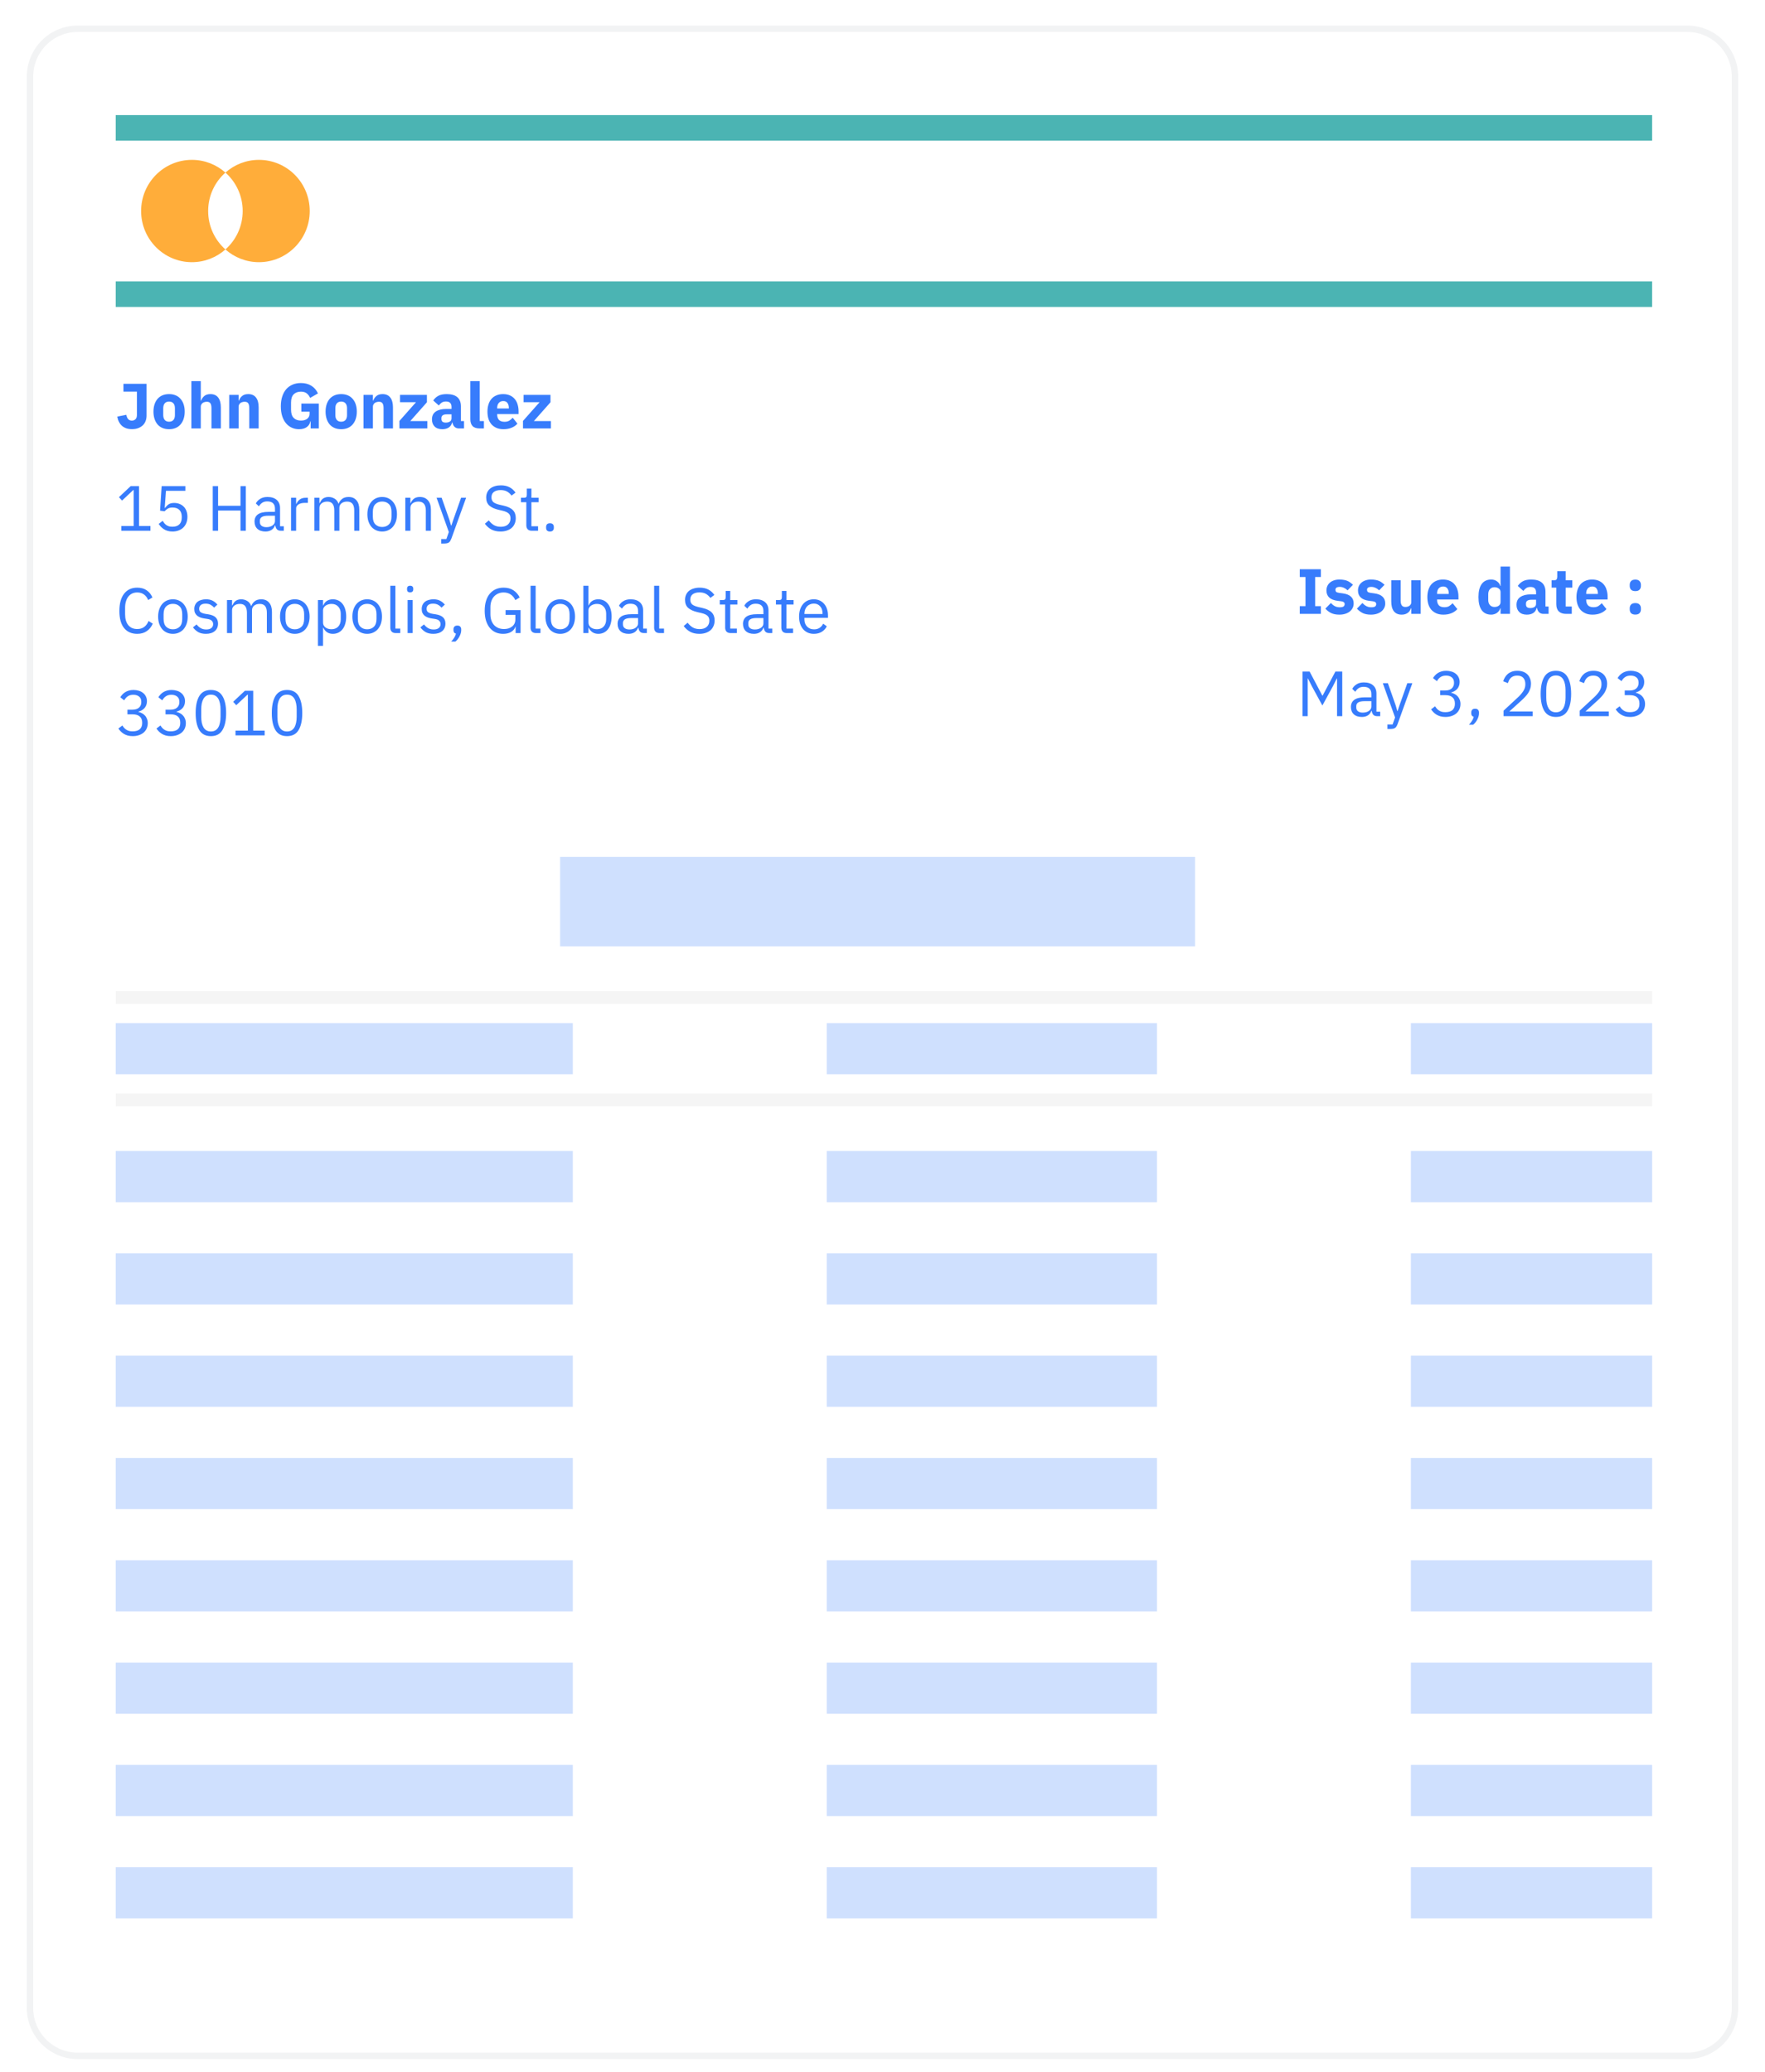 <svg width="138" height="162" viewBox="0 0 138 162" fill="none" xmlns="http://www.w3.org/2000/svg">
<g id="illustration / deriv / light / ic-blurry-document" clip-path="url(#clip0_1184_372)">
<g id="Group" filter="url(#filter0_dd_1184_372)">
<g id="Clip path group">
<mask id="mask0_1184_372" style="mask-type:luminance" maskUnits="userSpaceOnUse" x="2" y="1" width="134" height="159">
<g id="clip0_4473_9207">
<path id="Vector" d="M131.932 1H6.068C3.875 1 2.097 2.791 2.097 5V156C2.097 158.209 3.875 160 6.068 160H131.932C134.126 160 135.904 158.209 135.904 156V5C135.904 2.791 134.126 1 131.932 1Z" fill="white"/>
</g>
</mask>
<g mask="url(#mask0_1184_372)">
<g id="Group_2">
<path id="Vector_2" d="M131.932 1H6.068C3.875 1 2.097 2.791 2.097 5V156C2.097 158.209 3.875 160 6.068 160H131.932C134.126 160 135.904 158.209 135.904 156V5C135.904 2.791 134.126 1 131.932 1Z" fill="white"/>
<g id="Group_3" filter="url(#filter1_f_1184_372)">
<path id="Vector_3" fill-rule="evenodd" clip-rule="evenodd" d="M17.625 18.505C18.453 17.772 18.975 16.698 18.975 15.5C18.975 14.303 18.453 13.228 17.625 12.495C18.324 11.876 19.241 11.5 20.246 11.5C22.439 11.5 24.217 13.291 24.217 15.5C24.217 17.709 22.439 19.5 20.246 19.5C19.241 19.5 18.324 19.124 17.625 18.505ZM17.625 18.505C16.926 19.124 16.008 19.5 15.004 19.5C12.811 19.5 11.033 17.709 11.033 15.5C11.033 13.291 12.811 11.5 15.004 11.5C16.008 11.5 16.926 11.876 17.625 12.495C16.797 13.228 16.275 14.303 16.275 15.5C16.275 16.698 16.797 17.772 17.625 18.505Z" fill="#FFAD3A"/>
<path id="Vector_4" d="M9.047 10H129.176V8H9.047V10ZM129.176 21H9.047V23H129.176V21Z" fill="#4BB4B3"/>
</g>
<g id="Group_4" opacity="0.24" filter="url(#filter2_f_1184_372)">
<path id="Vector_5" d="M44.788 79H9.047V83H44.788V79Z" fill="#377CFC"/>
<path id="Vector_6" d="M90.457 79H64.644V83H90.457V79Z" fill="#377CFC"/>
<path id="Vector_7" d="M129.176 79H110.313V83H129.176V79Z" fill="#377CFC"/>
<path id="Vector_8" d="M9.047 77.5H129.176V76.5H9.047V77.5ZM129.176 84.5H9.047V85.5H129.176V84.5Z" fill="#D6D6D6"/>
<path id="Vector_9" d="M44.788 89H9.047V93H44.788V89Z" fill="#377CFC"/>
<path id="Vector_10" d="M90.457 89H64.644V93H90.457V89Z" fill="#377CFC"/>
<path id="Vector_11" d="M129.176 89H110.313V93H129.176V89Z" fill="#377CFC"/>
</g>
<g id="Group_5" opacity="0.24" filter="url(#filter3_f_1184_372)">
<path id="Vector_12" d="M44.788 97H9.047V101H44.788V97Z" fill="#377CFC"/>
<path id="Vector_13" d="M90.457 97H64.644V101H90.457V97Z" fill="#377CFC"/>
<path id="Vector_14" d="M129.176 97H110.313V101H129.176V97Z" fill="#377CFC"/>
</g>
<g id="Group_6" opacity="0.24" filter="url(#filter4_f_1184_372)">
<path id="Vector_15" d="M44.788 105H9.047V109H44.788V105Z" fill="#377CFC"/>
<path id="Vector_16" d="M90.457 105H64.644V109H90.457V105Z" fill="#377CFC"/>
<path id="Vector_17" d="M129.176 105H110.313V109H129.176V105Z" fill="#377CFC"/>
</g>
<g id="Group_7" opacity="0.24" filter="url(#filter5_f_1184_372)">
<path id="Vector_18" d="M44.788 113H9.047V117H44.788V113Z" fill="#377CFC"/>
<path id="Vector_19" d="M90.457 113H64.644V117H90.457V113Z" fill="#377CFC"/>
<path id="Vector_20" d="M129.176 113H110.313V117H129.176V113Z" fill="#377CFC"/>
</g>
<g id="Group_8" opacity="0.24" filter="url(#filter6_f_1184_372)">
<path id="Vector_21" d="M44.788 121H9.047V125H44.788V121Z" fill="#377CFC"/>
<path id="Vector_22" d="M90.457 121H64.644V125H90.457V121Z" fill="#377CFC"/>
<path id="Vector_23" d="M129.176 121H110.313V125H129.176V121Z" fill="#377CFC"/>
</g>
<g id="Group_9" opacity="0.24" filter="url(#filter7_f_1184_372)">
<path id="Vector_24" d="M44.788 145H9.047V149H44.788V145Z" fill="#377CFC"/>
<path id="Vector_25" d="M90.457 145H64.644V149H90.457V145Z" fill="#377CFC"/>
<path id="Vector_26" d="M129.176 145H110.313V149H129.176V145Z" fill="#377CFC"/>
</g>
<g id="Group_10" opacity="0.24" filter="url(#filter8_f_1184_372)">
<path id="Vector_27" d="M44.788 129H9.047V133H44.788V129Z" fill="#377CFC"/>
<path id="Vector_28" d="M90.457 129H64.644V133H90.457V129Z" fill="#377CFC"/>
<path id="Vector_29" d="M129.176 129H110.313V133H129.176V129Z" fill="#377CFC"/>
</g>
<g id="Group_11" opacity="0.24" filter="url(#filter9_f_1184_372)">
<path id="Vector_30" d="M44.788 137H9.047V141H44.788V137Z" fill="#377CFC"/>
<path id="Vector_31" d="M90.457 137H64.644V141H90.457V137Z" fill="#377CFC"/>
<path id="Vector_32" d="M129.176 137H110.313V141H129.176V137Z" fill="#377CFC"/>
</g>
<g id="Group_12" opacity="0.24" filter="url(#filter10_f_1184_372)">
<path id="Vector_33" d="M93.435 66H43.795V73H93.435V66Z" fill="#377CFC"/>
</g>
<g id="Group_13" filter="url(#filter11_f_1184_372)">
<path id="Vector_34" d="M101.626 47V46.395H102.073V44.115H101.626V43.51H103.274V44.115H102.827V46.395H103.274V47H101.626ZM104.723 47.06C104.471 47.06 104.259 47.02 104.087 46.94C103.915 46.856 103.762 46.74 103.625 46.59L104.057 46.15C104.15 46.253 104.253 46.335 104.365 46.395C104.477 46.455 104.605 46.485 104.747 46.485C104.893 46.485 104.994 46.463 105.05 46.42C105.107 46.373 105.135 46.312 105.135 46.235C105.135 46.111 105.047 46.038 104.871 46.015L104.589 45.98C104.003 45.907 103.71 45.636 103.71 45.17C103.71 45.043 103.733 44.928 103.779 44.825C103.829 44.718 103.897 44.628 103.983 44.555C104.072 44.478 104.178 44.42 104.301 44.38C104.427 44.337 104.567 44.315 104.723 44.315C104.859 44.315 104.978 44.325 105.08 44.345C105.186 44.361 105.279 44.388 105.358 44.425C105.44 44.458 105.515 44.502 105.581 44.555C105.651 44.605 105.718 44.661 105.785 44.725L105.363 45.16C105.28 45.077 105.186 45.011 105.08 44.965C104.978 44.915 104.871 44.89 104.762 44.89C104.636 44.89 104.547 44.91 104.494 44.95C104.442 44.99 104.415 45.043 104.415 45.11C104.415 45.18 104.433 45.235 104.469 45.275C104.509 45.312 104.582 45.338 104.688 45.355L104.981 45.395C105.554 45.471 105.839 45.735 105.839 46.185C105.839 46.312 105.813 46.428 105.76 46.535C105.707 46.642 105.631 46.735 105.532 46.815C105.435 46.892 105.318 46.952 105.179 46.995C105.043 47.038 104.891 47.06 104.723 47.06ZM107.19 47.06C106.938 47.06 106.727 47.02 106.554 46.94C106.383 46.856 106.229 46.74 106.093 46.59L106.524 46.15C106.618 46.253 106.72 46.335 106.832 46.395C106.945 46.455 107.073 46.485 107.214 46.485C107.36 46.485 107.462 46.463 107.517 46.42C107.574 46.373 107.602 46.312 107.602 46.235C107.602 46.111 107.514 46.038 107.339 46.015L107.056 45.98C106.47 45.907 106.177 45.636 106.177 45.17C106.177 45.043 106.201 44.928 106.246 44.825C106.296 44.718 106.365 44.628 106.45 44.555C106.539 44.478 106.646 44.42 106.768 44.38C106.894 44.337 107.035 44.315 107.19 44.315C107.326 44.315 107.445 44.325 107.547 44.345C107.653 44.361 107.746 44.388 107.825 44.425C107.908 44.458 107.983 44.502 108.048 44.555C108.118 44.605 108.186 44.661 108.252 44.725L107.83 45.16C107.748 45.077 107.653 45.011 107.547 44.965C107.445 44.915 107.339 44.89 107.229 44.89C107.104 44.89 107.015 44.91 106.961 44.95C106.909 44.99 106.882 45.043 106.882 45.11C106.882 45.18 106.901 45.235 106.936 45.275C106.976 45.312 107.05 45.338 107.155 45.355L107.448 45.395C108.021 45.471 108.307 45.735 108.307 46.185C108.307 46.312 108.281 46.428 108.227 46.535C108.175 46.642 108.098 46.735 107.999 46.815C107.903 46.892 107.785 46.952 107.646 46.995C107.511 47.038 107.358 47.06 107.19 47.06ZM110.347 46.56H110.322C110.299 46.627 110.267 46.69 110.228 46.75C110.191 46.81 110.143 46.863 110.084 46.91C110.024 46.956 109.953 46.993 109.87 47.02C109.791 47.047 109.698 47.06 109.592 47.06C109.324 47.06 109.121 46.971 108.982 46.795C108.846 46.615 108.778 46.358 108.778 46.025V44.375H109.513V45.96C109.513 46.12 109.541 46.243 109.597 46.33C109.654 46.416 109.749 46.46 109.885 46.46C109.942 46.46 109.997 46.452 110.054 46.435C110.11 46.418 110.16 46.395 110.203 46.365C110.246 46.331 110.28 46.291 110.307 46.245C110.334 46.198 110.347 46.143 110.347 46.08V44.375H111.081V47H110.347V46.56ZM112.852 47.06C112.653 47.06 112.476 47.028 112.32 46.965C112.166 46.898 112.033 46.806 111.923 46.69C111.818 46.57 111.737 46.425 111.68 46.255C111.628 46.085 111.601 45.895 111.601 45.685C111.601 45.478 111.628 45.291 111.68 45.125C111.734 44.955 111.811 44.81 111.913 44.69C112.02 44.57 112.149 44.478 112.301 44.415C112.454 44.348 112.627 44.315 112.822 44.315C113.037 44.315 113.221 44.352 113.373 44.425C113.529 44.498 113.655 44.596 113.75 44.72C113.849 44.843 113.921 44.986 113.964 45.15C114.01 45.31 114.033 45.478 114.033 45.655V45.875H112.36V45.915C112.36 46.088 112.407 46.227 112.499 46.33C112.593 46.43 112.737 46.48 112.936 46.48C113.089 46.48 113.213 46.45 113.308 46.39C113.405 46.327 113.494 46.252 113.576 46.165L113.944 46.625C113.829 46.761 113.676 46.868 113.487 46.945C113.302 47.022 113.09 47.06 112.852 47.06ZM112.837 44.86C112.688 44.86 112.571 44.91 112.484 45.01C112.402 45.106 112.36 45.236 112.36 45.4V45.44H113.274V45.395C113.274 45.235 113.238 45.106 113.164 45.01C113.095 44.91 112.986 44.86 112.837 44.86ZM117.324 46.56H117.299C117.28 46.63 117.248 46.697 117.205 46.76C117.161 46.82 117.109 46.873 117.046 46.92C116.987 46.963 116.917 46.996 116.838 47.02C116.761 47.047 116.682 47.06 116.599 47.06C116.268 47.06 116.019 46.943 115.85 46.71C115.681 46.473 115.597 46.132 115.597 45.685C115.597 45.238 115.681 44.898 115.85 44.665C116.019 44.431 116.268 44.315 116.599 44.315C116.768 44.315 116.917 44.361 117.046 44.455C117.178 44.548 117.263 44.668 117.299 44.815H117.324V43.3H118.059V47H117.324V46.56ZM116.843 46.46C116.982 46.46 117.096 46.426 117.185 46.36C117.278 46.29 117.324 46.195 117.324 46.075V45.3C117.324 45.18 117.278 45.087 117.185 45.02C117.096 44.95 116.982 44.915 116.843 44.915C116.704 44.915 116.588 44.965 116.495 45.065C116.406 45.161 116.361 45.293 116.361 45.46V45.915C116.361 46.081 116.406 46.215 116.495 46.315C116.588 46.411 116.704 46.46 116.843 46.46ZM120.672 47C120.539 47 120.429 46.958 120.339 46.875C120.253 46.791 120.198 46.68 120.176 46.54H120.146C120.106 46.71 120.018 46.84 119.883 46.93C119.747 47.017 119.58 47.06 119.381 47.06C119.119 47.06 118.92 46.99 118.781 46.85C118.642 46.71 118.572 46.525 118.572 46.295C118.572 46.018 118.671 45.813 118.87 45.68C119.072 45.543 119.345 45.475 119.689 45.475H120.101V45.31C120.101 45.183 120.067 45.083 120.002 45.01C119.935 44.933 119.824 44.895 119.669 44.895C119.523 44.895 119.407 44.926 119.322 44.99C119.235 45.053 119.164 45.125 119.108 45.205L118.671 44.815C118.777 44.658 118.91 44.536 119.069 44.45C119.23 44.36 119.449 44.315 119.724 44.315C120.094 44.315 120.372 44.397 120.558 44.56C120.742 44.723 120.836 44.962 120.836 45.275V46.425H121.079V47H120.672ZM119.654 46.545C119.776 46.545 119.881 46.518 119.967 46.465C120.056 46.411 120.101 46.325 120.101 46.205V45.895H119.744C119.456 45.895 119.312 45.993 119.312 46.19V46.265C119.312 46.361 119.342 46.433 119.401 46.48C119.461 46.523 119.545 46.545 119.654 46.545ZM122.456 47C122.201 47 122.007 46.935 121.875 46.805C121.746 46.675 121.682 46.485 121.682 46.235V44.95H121.314V44.375H121.498C121.597 44.375 121.665 44.352 121.702 44.305C121.738 44.255 121.756 44.185 121.756 44.095V43.665H122.416V44.375H122.933V44.95H122.416V46.425H122.893V47H122.456ZM124.511 47.06C124.313 47.06 124.135 47.028 123.98 46.965C123.824 46.898 123.692 46.806 123.583 46.69C123.477 46.57 123.395 46.425 123.34 46.255C123.286 46.085 123.26 45.895 123.26 45.685C123.26 45.478 123.286 45.291 123.34 45.125C123.392 44.955 123.47 44.81 123.573 44.69C123.678 44.57 123.807 44.478 123.96 44.415C124.112 44.348 124.286 44.315 124.481 44.315C124.696 44.315 124.879 44.352 125.032 44.425C125.187 44.498 125.313 44.596 125.41 44.72C125.509 44.843 125.579 44.986 125.623 45.15C125.669 45.31 125.693 45.478 125.693 45.655V45.875H124.02V45.915C124.02 46.088 124.065 46.227 124.159 46.33C124.251 46.43 124.397 46.48 124.596 46.48C124.747 46.48 124.872 46.45 124.968 46.39C125.063 46.327 125.152 46.252 125.236 46.165L125.603 46.625C125.487 46.761 125.335 46.868 125.147 46.945C124.961 47.022 124.749 47.06 124.511 47.06ZM124.496 44.86C124.347 44.86 124.229 44.91 124.144 45.01C124.06 45.106 124.02 45.236 124.02 45.4V45.44H124.933V45.395C124.933 45.235 124.896 45.106 124.824 45.01C124.754 44.91 124.645 44.86 124.496 44.86ZM127.861 47.055C127.712 47.055 127.601 47.018 127.528 46.945C127.459 46.868 127.424 46.772 127.424 46.655V46.555C127.424 46.438 127.459 46.343 127.528 46.27C127.601 46.193 127.712 46.155 127.861 46.155C128.01 46.155 128.119 46.193 128.188 46.27C128.261 46.343 128.298 46.438 128.298 46.555V46.655C128.298 46.772 128.261 46.868 128.188 46.945C128.119 47.018 128.01 47.055 127.861 47.055ZM127.861 45.22C127.712 45.22 127.601 45.183 127.528 45.11C127.459 45.033 127.424 44.937 127.424 44.82V44.72C127.424 44.603 127.459 44.508 127.528 44.435C127.601 44.358 127.712 44.32 127.861 44.32C128.01 44.32 128.119 44.358 128.188 44.435C128.261 44.508 128.298 44.603 128.298 44.72V44.82C128.298 44.937 128.261 45.033 128.188 45.11C128.119 45.183 128.01 45.22 127.861 45.22Z" fill="#377CFC"/>
<path id="Vector_35" d="M104.54 52.06H104.515L104.222 52.645L103.393 54.165L102.564 52.645L102.271 52.06H102.246V55H101.839V51.51H102.395L103.388 53.39H103.413L104.411 51.51H104.947V55H104.54V52.06ZM107.69 55C107.541 55 107.433 54.96 107.367 54.88C107.304 54.8 107.264 54.7 107.248 54.58H107.223C107.167 54.74 107.074 54.86 106.945 54.94C106.816 55.02 106.662 55.06 106.484 55.06C106.212 55.06 106 54.99 105.848 54.85C105.699 54.71 105.625 54.52 105.625 54.28C105.625 54.036 105.712 53.85 105.888 53.72C106.067 53.59 106.343 53.525 106.717 53.525H107.223V53.27C107.223 53.086 107.174 52.946 107.074 52.85C106.975 52.753 106.822 52.705 106.618 52.705C106.462 52.705 106.331 52.74 106.226 52.81C106.122 52.88 106.037 52.973 105.967 53.09L105.729 52.865C105.799 52.725 105.909 52.606 106.062 52.51C106.214 52.41 106.405 52.36 106.638 52.36C106.948 52.36 107.19 52.436 107.362 52.59C107.534 52.743 107.62 52.956 107.62 53.23V54.65H107.913V55H107.69ZM106.548 54.72C106.648 54.72 106.738 54.708 106.821 54.685C106.904 54.661 106.975 54.628 107.035 54.585C107.094 54.541 107.14 54.491 107.174 54.435C107.206 54.378 107.223 54.316 107.223 54.25V53.825H106.697C106.469 53.825 106.301 53.858 106.196 53.925C106.093 53.991 106.042 54.088 106.042 54.215V54.32C106.042 54.446 106.087 54.545 106.176 54.615C106.268 54.685 106.392 54.72 106.548 54.72ZM110.034 52.42H110.426L109.279 55.6C109.25 55.676 109.22 55.74 109.19 55.79C109.16 55.843 109.125 55.885 109.081 55.915C109.038 55.945 108.984 55.966 108.917 55.98C108.855 55.993 108.777 56 108.684 56H108.48V55.65H108.882L109.076 55.1L108.118 52.42H108.515L109.131 54.175L109.25 54.595H109.274L109.413 54.175L110.034 52.42ZM112.98 52.99C113.215 52.99 113.39 52.936 113.506 52.83C113.625 52.72 113.685 52.58 113.685 52.41V52.375C113.685 52.191 113.627 52.055 113.511 51.965C113.399 51.871 113.25 51.825 113.064 51.825C112.885 51.825 112.739 51.865 112.627 51.945C112.515 52.021 112.422 52.126 112.349 52.26L112.041 52.02C112.084 51.95 112.136 51.881 112.195 51.815C112.258 51.745 112.331 51.683 112.414 51.63C112.496 51.576 112.592 51.533 112.702 51.5C112.811 51.466 112.935 51.45 113.074 51.45C113.22 51.45 113.357 51.47 113.486 51.51C113.615 51.546 113.726 51.603 113.819 51.68C113.915 51.753 113.989 51.845 114.042 51.955C114.099 52.065 114.126 52.19 114.126 52.33C114.126 52.443 114.108 52.545 114.072 52.635C114.039 52.725 113.992 52.803 113.933 52.87C113.873 52.936 113.802 52.993 113.719 53.04C113.64 53.086 113.553 53.121 113.461 53.145V53.165C113.553 53.185 113.643 53.218 113.729 53.265C113.819 53.308 113.896 53.366 113.963 53.44C114.032 53.51 114.087 53.596 114.126 53.7C114.169 53.8 114.191 53.915 114.191 54.045C114.191 54.195 114.163 54.333 114.106 54.46C114.05 54.583 113.97 54.69 113.868 54.78C113.766 54.866 113.642 54.935 113.496 54.985C113.35 55.035 113.19 55.06 113.014 55.06C112.865 55.06 112.733 55.043 112.617 55.01C112.501 54.976 112.399 54.931 112.309 54.875C112.22 54.818 112.141 54.755 112.071 54.685C112.005 54.615 111.945 54.541 111.893 54.465L112.205 54.225C112.248 54.295 112.295 54.358 112.344 54.415C112.397 54.471 112.455 54.52 112.518 54.56C112.581 54.6 112.652 54.631 112.731 54.655C112.811 54.675 112.903 54.685 113.009 54.685C113.255 54.685 113.439 54.63 113.565 54.52C113.691 54.406 113.754 54.246 113.754 54.04V54C113.754 53.793 113.691 53.635 113.565 53.525C113.439 53.411 113.255 53.355 113.009 53.355H112.602V52.99H112.98ZM115.336 54.415C115.442 54.415 115.517 54.443 115.564 54.5C115.614 54.553 115.638 54.623 115.638 54.71V54.78C115.638 54.916 115.599 55.066 115.519 55.23C115.44 55.396 115.329 55.541 115.187 55.665H114.854C114.953 55.558 115.033 55.456 115.092 55.36C115.155 55.266 115.2 55.161 115.226 55.045C115.16 55.028 115.11 54.996 115.077 54.95C115.048 54.903 115.033 54.846 115.033 54.78V54.71C115.033 54.623 115.056 54.553 115.102 54.5C115.152 54.443 115.229 54.415 115.336 54.415ZM119.832 55H117.558V54.57L118.69 53.52C118.852 53.37 118.988 53.211 119.097 53.045C119.207 52.875 119.261 52.705 119.261 52.535V52.475C119.261 52.281 119.208 52.125 119.102 52.005C118.996 51.885 118.836 51.825 118.621 51.825C118.515 51.825 118.422 51.84 118.343 51.87C118.263 51.9 118.194 51.941 118.134 51.995C118.078 52.048 118.03 52.111 117.99 52.185C117.954 52.255 117.924 52.331 117.901 52.415L117.529 52.27C117.561 52.166 117.606 52.066 117.663 51.97C117.722 51.87 117.795 51.781 117.881 51.705C117.97 51.628 118.077 51.566 118.199 51.52C118.325 51.473 118.472 51.45 118.641 51.45C118.809 51.45 118.96 51.475 119.092 51.525C119.224 51.575 119.336 51.645 119.425 51.735C119.514 51.825 119.582 51.931 119.628 52.055C119.678 52.178 119.703 52.315 119.703 52.465C119.703 52.601 119.683 52.728 119.643 52.845C119.607 52.961 119.556 53.073 119.489 53.18C119.423 53.283 119.343 53.385 119.246 53.485C119.154 53.585 119.053 53.685 118.943 53.785L118.01 54.63H119.832V55ZM121.652 55.06C121.238 55.06 120.935 54.901 120.743 54.585C120.555 54.268 120.46 53.825 120.46 53.255C120.46 52.685 120.555 52.241 120.743 51.925C120.935 51.608 121.238 51.45 121.652 51.45C122.066 51.45 122.367 51.608 122.555 51.925C122.747 52.241 122.843 52.685 122.843 53.255C122.843 53.825 122.747 54.268 122.555 54.585C122.367 54.901 122.066 55.06 121.652 55.06ZM121.652 54.695C121.788 54.695 121.903 54.666 121.999 54.61C122.096 54.553 122.173 54.473 122.233 54.37C122.292 54.266 122.335 54.145 122.362 54.005C122.391 53.865 122.406 53.71 122.406 53.54V52.97C122.406 52.8 122.391 52.645 122.362 52.505C122.335 52.365 122.292 52.243 122.233 52.14C122.173 52.036 122.096 51.956 121.999 51.9C121.903 51.843 121.788 51.815 121.652 51.815C121.516 51.815 121.401 51.843 121.304 51.9C121.208 51.956 121.131 52.036 121.071 52.14C121.011 52.243 120.967 52.365 120.937 52.505C120.91 52.645 120.897 52.8 120.897 52.97V53.54C120.897 53.71 120.91 53.865 120.937 54.005C120.967 54.145 121.011 54.266 121.071 54.37C121.131 54.473 121.208 54.553 121.304 54.61C121.401 54.666 121.516 54.695 121.652 54.695ZM125.785 55H123.511V54.57L124.643 53.52C124.805 53.37 124.941 53.211 125.05 53.045C125.159 52.875 125.214 52.705 125.214 52.535V52.475C125.214 52.281 125.161 52.125 125.055 52.005C124.949 51.885 124.789 51.825 124.574 51.825C124.467 51.825 124.375 51.84 124.296 51.87C124.216 51.9 124.147 51.941 124.087 51.995C124.031 52.048 123.983 52.111 123.943 52.185C123.906 52.255 123.877 52.331 123.854 52.415L123.482 52.27C123.514 52.166 123.559 52.066 123.616 51.97C123.675 51.87 123.748 51.781 123.834 51.705C123.923 51.628 124.03 51.566 124.152 51.52C124.278 51.473 124.425 51.45 124.593 51.45C124.762 51.45 124.913 51.475 125.045 51.525C125.177 51.575 125.288 51.645 125.378 51.735C125.467 51.825 125.535 51.931 125.581 52.055C125.631 52.178 125.656 52.315 125.656 52.465C125.656 52.601 125.636 52.728 125.596 52.845C125.559 52.961 125.509 53.073 125.442 53.18C125.376 53.283 125.295 53.385 125.199 53.485C125.107 53.585 125.005 53.685 124.896 53.785L123.963 54.63H125.785V55ZM127.411 52.99C127.646 52.99 127.822 52.936 127.937 52.83C128.056 52.72 128.116 52.58 128.116 52.41V52.375C128.116 52.191 128.058 52.055 127.942 51.965C127.83 51.871 127.681 51.825 127.495 51.825C127.317 51.825 127.172 51.865 127.059 51.945C126.946 52.021 126.854 52.126 126.781 52.26L126.473 52.02C126.517 51.95 126.567 51.881 126.627 51.815C126.69 51.745 126.763 51.683 126.845 51.63C126.929 51.576 127.024 51.533 127.133 51.5C127.242 51.466 127.366 51.45 127.505 51.45C127.651 51.45 127.788 51.47 127.917 51.51C128.046 51.546 128.158 51.603 128.25 51.68C128.346 51.753 128.421 51.845 128.473 51.955C128.53 52.065 128.558 52.19 128.558 52.33C128.558 52.443 128.54 52.545 128.503 52.635C128.47 52.725 128.424 52.803 128.364 52.87C128.305 52.936 128.234 52.993 128.151 53.04C128.071 53.086 127.986 53.121 127.893 53.145V53.165C127.986 53.185 128.075 53.218 128.161 53.265C128.25 53.308 128.328 53.366 128.394 53.44C128.463 53.51 128.518 53.596 128.558 53.7C128.601 53.8 128.622 53.915 128.622 54.045C128.622 54.195 128.594 54.333 128.538 54.46C128.482 54.583 128.403 54.69 128.3 54.78C128.197 54.866 128.073 54.935 127.927 54.985C127.782 55.035 127.622 55.06 127.446 55.06C127.297 55.06 127.165 55.043 127.049 55.01C126.934 54.976 126.83 54.931 126.741 54.875C126.652 54.818 126.572 54.755 126.503 54.685C126.437 54.615 126.378 54.541 126.324 54.465L126.637 54.225C126.68 54.295 126.726 54.358 126.776 54.415C126.829 54.471 126.887 54.52 126.949 54.56C127.013 54.6 127.083 54.631 127.163 54.655C127.242 54.675 127.336 54.685 127.441 54.685C127.686 54.685 127.872 54.63 127.997 54.52C128.123 54.406 128.185 54.246 128.185 54.04V54C128.185 53.793 128.123 53.635 127.997 53.525C127.872 53.411 127.686 53.355 127.441 53.355H127.034V52.99H127.411Z" fill="#377CFC"/>
</g>
<g id="Group_14" filter="url(#filter12_f_1184_372)">
<path id="Vector_36" d="M11.459 29.01V31.49C11.459 31.65 11.433 31.797 11.38 31.93C11.33 32.06 11.256 32.172 11.156 32.265C11.057 32.355 10.936 32.426 10.794 32.48C10.655 32.53 10.496 32.555 10.318 32.555C10.146 32.555 9.993 32.532 9.861 32.485C9.732 32.438 9.619 32.371 9.523 32.285C9.431 32.198 9.355 32.095 9.295 31.975C9.235 31.855 9.194 31.721 9.171 31.575L9.876 31.435C9.932 31.738 10.076 31.89 10.308 31.89C10.417 31.89 10.509 31.855 10.586 31.785C10.665 31.715 10.705 31.605 10.705 31.455V29.62H9.652V29.01H11.459ZM13.22 32.56C13.028 32.56 12.855 32.528 12.703 32.465C12.554 32.401 12.427 32.31 12.321 32.19C12.218 32.07 12.139 31.925 12.083 31.755C12.027 31.585 11.998 31.395 11.998 31.185C11.998 30.975 12.027 30.785 12.083 30.615C12.139 30.445 12.218 30.302 12.321 30.185C12.427 30.065 12.554 29.973 12.703 29.91C12.855 29.846 13.028 29.815 13.22 29.815C13.412 29.815 13.582 29.846 13.731 29.91C13.883 29.973 14.01 30.065 14.113 30.185C14.219 30.302 14.3 30.445 14.356 30.615C14.412 30.785 14.441 30.975 14.441 31.185C14.441 31.395 14.412 31.585 14.356 31.755C14.3 31.925 14.219 32.07 14.113 32.19C14.01 32.31 13.883 32.401 13.731 32.465C13.582 32.528 13.412 32.56 13.22 32.56ZM13.22 31.975C13.365 31.975 13.478 31.93 13.557 31.84C13.637 31.75 13.676 31.622 13.676 31.455V30.92C13.676 30.753 13.637 30.625 13.557 30.535C13.478 30.445 13.365 30.4 13.22 30.4C13.074 30.4 12.961 30.445 12.882 30.535C12.803 30.625 12.763 30.753 12.763 30.92V31.455C12.763 31.622 12.803 31.75 12.882 31.84C12.961 31.93 13.074 31.975 13.22 31.975ZM14.964 28.8H15.699V30.32H15.729C15.775 30.183 15.856 30.065 15.972 29.965C16.088 29.865 16.248 29.815 16.453 29.815C16.721 29.815 16.923 29.905 17.059 30.085C17.198 30.265 17.267 30.521 17.267 30.855V32.5H16.533V30.915C16.533 30.745 16.506 30.62 16.453 30.54C16.4 30.456 16.306 30.415 16.17 30.415C16.111 30.415 16.053 30.423 15.997 30.44C15.941 30.453 15.889 30.477 15.843 30.51C15.8 30.543 15.765 30.585 15.739 30.635C15.712 30.681 15.699 30.736 15.699 30.8V32.5H14.964V28.8ZM17.921 32.5V29.875H18.656V30.32H18.686C18.732 30.183 18.813 30.065 18.929 29.965C19.045 29.865 19.205 29.815 19.41 29.815C19.678 29.815 19.88 29.905 20.016 30.085C20.155 30.265 20.224 30.521 20.224 30.855V32.5H19.49V30.915C19.49 30.745 19.463 30.62 19.41 30.54C19.358 30.456 19.263 30.415 19.128 30.415C19.068 30.415 19.01 30.423 18.954 30.44C18.898 30.453 18.846 30.477 18.8 30.51C18.757 30.543 18.722 30.585 18.696 30.635C18.669 30.681 18.656 30.736 18.656 30.8V32.5H17.921ZM24.29 31.945H24.265C24.239 32.121 24.15 32.268 23.997 32.385C23.845 32.502 23.638 32.56 23.377 32.56C23.178 32.56 22.993 32.522 22.821 32.445C22.649 32.368 22.498 32.255 22.369 32.105C22.24 31.955 22.139 31.768 22.066 31.545C21.994 31.322 21.957 31.063 21.957 30.77C21.957 30.477 21.995 30.216 22.071 29.99C22.148 29.763 22.253 29.573 22.389 29.42C22.528 29.267 22.694 29.15 22.885 29.07C23.077 28.99 23.291 28.95 23.526 28.95C23.837 28.95 24.105 29.018 24.33 29.155C24.555 29.288 24.732 29.49 24.861 29.76L24.246 30.115C24.193 29.978 24.11 29.863 23.997 29.77C23.885 29.673 23.728 29.625 23.526 29.625C23.291 29.625 23.104 29.693 22.965 29.83C22.826 29.966 22.756 30.181 22.756 30.475V31.035C22.756 31.325 22.826 31.54 22.965 31.68C23.104 31.817 23.291 31.885 23.526 31.885C23.618 31.885 23.706 31.875 23.789 31.855C23.872 31.831 23.945 31.798 24.007 31.755C24.07 31.708 24.118 31.653 24.151 31.59C24.188 31.526 24.206 31.451 24.206 31.365V31.19H23.561V30.555H24.926V32.5H24.29V31.945ZM26.677 32.56C26.485 32.56 26.313 32.528 26.16 32.465C26.012 32.401 25.884 32.31 25.778 32.19C25.676 32.07 25.596 31.925 25.54 31.755C25.484 31.585 25.456 31.395 25.456 31.185C25.456 30.975 25.484 30.785 25.54 30.615C25.596 30.445 25.676 30.302 25.778 30.185C25.884 30.065 26.012 29.973 26.16 29.91C26.313 29.846 26.485 29.815 26.677 29.815C26.869 29.815 27.039 29.846 27.188 29.91C27.34 29.973 27.468 30.065 27.57 30.185C27.676 30.302 27.757 30.445 27.813 30.615C27.87 30.785 27.898 30.975 27.898 31.185C27.898 31.395 27.87 31.585 27.813 31.755C27.757 31.925 27.676 32.07 27.57 32.19C27.468 32.31 27.34 32.401 27.188 32.465C27.039 32.528 26.869 32.56 26.677 32.56ZM26.677 31.975C26.822 31.975 26.935 31.93 27.014 31.84C27.094 31.75 27.133 31.622 27.133 31.455V30.92C27.133 30.753 27.094 30.625 27.014 30.535C26.935 30.445 26.822 30.4 26.677 30.4C26.531 30.4 26.419 30.445 26.339 30.535C26.26 30.625 26.22 30.753 26.22 30.92V31.455C26.22 31.622 26.26 31.75 26.339 31.84C26.419 31.93 26.531 31.975 26.677 31.975ZM28.421 32.5V29.875H29.156V30.32H29.186C29.232 30.183 29.313 30.065 29.429 29.965C29.545 29.865 29.705 29.815 29.91 29.815C30.179 29.815 30.38 29.905 30.516 30.085C30.655 30.265 30.725 30.521 30.725 30.855V32.5H29.99V30.915C29.99 30.745 29.963 30.62 29.91 30.54C29.858 30.456 29.763 30.415 29.628 30.415C29.568 30.415 29.51 30.423 29.454 30.44C29.398 30.453 29.346 30.477 29.3 30.51C29.257 30.543 29.222 30.585 29.196 30.635C29.169 30.681 29.156 30.736 29.156 30.8V32.5H28.421ZM31.23 32.5V31.915L32.525 30.45H31.274V29.875H33.379V30.455L32.078 31.925H33.414V32.5H31.23ZM35.874 32.5C35.741 32.5 35.63 32.458 35.541 32.375C35.455 32.291 35.4 32.18 35.377 32.04H35.347C35.308 32.21 35.22 32.34 35.084 32.43C34.949 32.517 34.782 32.56 34.583 32.56C34.322 32.56 34.121 32.49 33.982 32.35C33.843 32.21 33.774 32.025 33.774 31.795C33.774 31.518 33.873 31.313 34.072 31.18C34.274 31.043 34.547 30.975 34.891 30.975H35.303V30.81C35.303 30.683 35.27 30.583 35.204 30.51C35.137 30.433 35.027 30.395 34.871 30.395C34.725 30.395 34.61 30.427 34.523 30.49C34.437 30.553 34.366 30.625 34.31 30.705L33.873 30.315C33.979 30.158 34.111 30.037 34.27 29.95C34.432 29.86 34.651 29.815 34.926 29.815C35.296 29.815 35.574 29.896 35.76 30.06C35.945 30.223 36.038 30.462 36.038 30.775V31.925H36.281V32.5H35.874ZM34.856 32.045C34.978 32.045 35.083 32.018 35.169 31.965C35.258 31.912 35.303 31.825 35.303 31.705V31.395H34.945C34.657 31.395 34.514 31.493 34.514 31.69V31.765C34.514 31.861 34.543 31.933 34.603 31.98C34.663 32.023 34.747 32.045 34.856 32.045ZM37.504 32.5C37.252 32.5 37.067 32.438 36.948 32.315C36.832 32.191 36.774 32.013 36.774 31.78V28.8H37.509V31.925H37.836V32.5H37.504ZM39.364 32.56C39.165 32.56 38.988 32.528 38.833 32.465C38.677 32.398 38.545 32.306 38.436 32.19C38.33 32.07 38.248 31.925 38.192 31.755C38.139 31.585 38.113 31.395 38.113 31.185C38.113 30.978 38.139 30.791 38.192 30.625C38.245 30.455 38.323 30.31 38.426 30.19C38.532 30.07 38.66 29.978 38.813 29.915C38.965 29.848 39.139 29.815 39.334 29.815C39.549 29.815 39.733 29.852 39.885 29.925C40.041 29.998 40.166 30.096 40.262 30.22C40.362 30.343 40.433 30.486 40.476 30.65C40.522 30.81 40.545 30.978 40.545 31.155V31.375H38.872V31.415C38.872 31.588 38.919 31.727 39.011 31.83C39.104 31.93 39.25 31.98 39.448 31.98C39.6 31.98 39.724 31.95 39.821 31.89C39.916 31.826 40.006 31.752 40.089 31.665L40.456 32.125C40.34 32.261 40.188 32.368 39.999 32.445C39.814 32.522 39.602 32.56 39.364 32.56ZM39.349 30.36C39.2 30.36 39.083 30.41 38.996 30.51C38.914 30.607 38.872 30.736 38.872 30.9V30.94H39.786V30.895C39.786 30.735 39.749 30.607 39.677 30.51C39.607 30.41 39.498 30.36 39.349 30.36ZM40.891 32.5V31.915L42.187 30.45H40.936V29.875H43.04V30.455L41.74 31.925H43.075V32.5H40.891Z" fill="#377CFC"/>
<path id="Vector_37" d="M9.483 40.5V40.13H10.451V37.32H10.417L9.543 38.14L9.3 37.875L10.218 37.01H10.868V40.13H11.762V40.5H9.483ZM14.495 37.38H12.976L12.877 38.71H12.912C12.995 38.593 13.087 38.5 13.19 38.43C13.296 38.36 13.44 38.325 13.621 38.325C13.77 38.325 13.908 38.35 14.034 38.4C14.159 38.45 14.268 38.521 14.361 38.615C14.454 38.705 14.525 38.816 14.575 38.95C14.628 39.083 14.654 39.235 14.654 39.405C14.654 39.575 14.628 39.731 14.575 39.875C14.522 40.015 14.444 40.136 14.341 40.24C14.242 40.34 14.12 40.418 13.974 40.475C13.832 40.531 13.67 40.56 13.488 40.56C13.342 40.56 13.213 40.543 13.1 40.51C12.991 40.476 12.893 40.431 12.807 40.375C12.721 40.318 12.645 40.255 12.579 40.185C12.516 40.115 12.458 40.041 12.405 39.965L12.718 39.725C12.761 39.795 12.806 39.858 12.852 39.915C12.902 39.971 12.955 40.02 13.011 40.06C13.07 40.1 13.138 40.131 13.214 40.155C13.291 40.175 13.382 40.185 13.488 40.185C13.726 40.185 13.906 40.121 14.029 39.995C14.151 39.868 14.212 39.69 14.212 39.46V39.41C14.212 39.18 14.151 39.001 14.029 38.875C13.906 38.748 13.726 38.685 13.488 38.685C13.329 38.685 13.203 38.715 13.11 38.775C13.021 38.831 12.94 38.9 12.867 38.98L12.514 38.93L12.639 37.01H14.495V37.38ZM18.804 38.92H17.051V40.5H16.634V37.01H17.051V38.55H18.804V37.01H19.221V40.5H18.804V38.92ZM21.966 40.5C21.817 40.5 21.709 40.46 21.643 40.38C21.58 40.3 21.541 40.2 21.524 40.08H21.499C21.443 40.24 21.35 40.36 21.221 40.44C21.092 40.52 20.938 40.56 20.76 40.56C20.488 40.56 20.276 40.49 20.124 40.35C19.975 40.21 19.901 40.02 19.901 39.78C19.901 39.536 19.989 39.35 20.164 39.22C20.343 39.09 20.619 39.025 20.993 39.025H21.499V38.77C21.499 38.586 21.45 38.446 21.35 38.35C21.251 38.253 21.099 38.205 20.894 38.205C20.738 38.205 20.607 38.24 20.502 38.31C20.399 38.38 20.313 38.473 20.243 38.59L20.005 38.365C20.075 38.225 20.185 38.106 20.338 38.01C20.49 37.91 20.682 37.86 20.914 37.86C21.225 37.86 21.466 37.936 21.638 38.09C21.81 38.243 21.896 38.456 21.896 38.73V40.15H22.189V40.5H21.966ZM20.824 40.22C20.924 40.22 21.014 40.208 21.097 40.185C21.18 40.161 21.251 40.128 21.311 40.085C21.37 40.041 21.416 39.991 21.45 39.935C21.483 39.878 21.499 39.816 21.499 39.75V39.325H20.973C20.745 39.325 20.578 39.358 20.472 39.425C20.369 39.491 20.318 39.588 20.318 39.715V39.82C20.318 39.946 20.363 40.045 20.452 40.115C20.544 40.185 20.669 40.22 20.824 40.22ZM22.756 40.5V37.92H23.153V38.395H23.178C23.224 38.271 23.307 38.161 23.426 38.065C23.545 37.968 23.709 37.92 23.918 37.92H24.072V38.32H23.838C23.623 38.32 23.454 38.361 23.332 38.445C23.213 38.525 23.153 38.626 23.153 38.75V40.5H22.756ZM24.579 40.5V37.92H24.976V38.34H24.996C25.026 38.273 25.059 38.211 25.095 38.155C25.135 38.095 25.181 38.043 25.234 38C25.29 37.956 25.355 37.923 25.428 37.9C25.5 37.873 25.587 37.86 25.686 37.86C25.855 37.86 26.01 37.901 26.152 37.985C26.295 38.065 26.401 38.198 26.47 38.385H26.48C26.526 38.245 26.612 38.123 26.738 38.02C26.867 37.913 27.041 37.86 27.259 37.86C27.521 37.86 27.724 37.946 27.87 38.12C28.019 38.29 28.093 38.531 28.093 38.845V40.5H27.696V38.915C27.696 38.685 27.651 38.511 27.562 38.395C27.473 38.278 27.331 38.22 27.135 38.22C27.056 38.22 26.98 38.23 26.907 38.25C26.837 38.27 26.775 38.3 26.718 38.34C26.662 38.38 26.617 38.431 26.584 38.495C26.551 38.555 26.535 38.626 26.535 38.71V40.5H26.137V38.915C26.137 38.685 26.093 38.511 26.003 38.395C25.914 38.278 25.775 38.22 25.587 38.22C25.507 38.22 25.431 38.23 25.358 38.25C25.285 38.27 25.221 38.3 25.165 38.34C25.108 38.38 25.062 38.431 25.026 38.495C24.992 38.555 24.976 38.626 24.976 38.71V40.5H24.579ZM29.881 40.56C29.709 40.56 29.551 40.528 29.409 40.465C29.267 40.401 29.144 40.311 29.042 40.195C28.942 40.075 28.865 39.933 28.808 39.77C28.752 39.603 28.724 39.416 28.724 39.21C28.724 39.006 28.752 38.821 28.808 38.655C28.865 38.488 28.942 38.346 29.042 38.23C29.144 38.11 29.267 38.018 29.409 37.955C29.551 37.891 29.709 37.86 29.881 37.86C30.053 37.86 30.208 37.891 30.347 37.955C30.49 38.018 30.612 38.11 30.715 38.23C30.817 38.346 30.897 38.488 30.953 38.655C31.009 38.821 31.037 39.006 31.037 39.21C31.037 39.416 31.009 39.603 30.953 39.77C30.897 39.933 30.817 40.075 30.715 40.195C30.612 40.311 30.49 40.401 30.347 40.465C30.208 40.528 30.053 40.56 29.881 40.56ZM29.881 40.205C30.096 40.205 30.271 40.138 30.407 40.005C30.543 39.871 30.61 39.668 30.61 39.395V39.025C30.61 38.751 30.543 38.548 30.407 38.415C30.271 38.281 30.096 38.215 29.881 38.215C29.666 38.215 29.49 38.281 29.354 38.415C29.219 38.548 29.151 38.751 29.151 39.025V39.395C29.151 39.668 29.219 39.871 29.354 40.005C29.49 40.138 29.666 40.205 29.881 40.205ZM31.69 40.5V37.92H32.087V38.34H32.107C32.17 38.193 32.258 38.076 32.37 37.99C32.486 37.903 32.64 37.86 32.832 37.86C33.097 37.86 33.305 37.946 33.458 38.12C33.613 38.29 33.691 38.531 33.691 38.845V40.5H33.294V38.915C33.294 38.451 33.1 38.22 32.713 38.22C32.633 38.22 32.556 38.23 32.48 38.25C32.407 38.27 32.341 38.3 32.281 38.34C32.221 38.38 32.174 38.431 32.137 38.495C32.104 38.555 32.087 38.626 32.087 38.71V40.5H31.69ZM36.051 37.92H36.444L35.297 41.1C35.267 41.176 35.237 41.24 35.208 41.29C35.178 41.343 35.142 41.385 35.098 41.415C35.055 41.445 35.001 41.466 34.935 41.48C34.872 41.493 34.794 41.5 34.701 41.5H34.498V41.15H34.9L35.093 40.6L34.135 37.92H34.532L35.148 39.675L35.267 40.095H35.292L35.431 39.675L36.051 37.92ZM39.136 40.56C38.855 40.56 38.615 40.506 38.416 40.4C38.218 40.29 38.049 40.14 37.91 39.95L38.218 39.69C38.34 39.853 38.476 39.978 38.625 40.065C38.773 40.148 38.949 40.19 39.151 40.19C39.399 40.19 39.588 40.13 39.717 40.01C39.849 39.89 39.915 39.73 39.915 39.53C39.915 39.363 39.866 39.235 39.766 39.145C39.667 39.055 39.503 38.983 39.275 38.93L38.992 38.865C38.674 38.791 38.431 38.681 38.262 38.535C38.097 38.385 38.014 38.175 38.014 37.905C38.014 37.751 38.042 37.615 38.098 37.495C38.155 37.375 38.233 37.275 38.332 37.195C38.434 37.115 38.555 37.055 38.694 37.015C38.836 36.971 38.992 36.95 39.161 36.95C39.422 36.95 39.645 36.998 39.831 37.095C40.02 37.191 40.178 37.333 40.307 37.52L39.995 37.75C39.899 37.616 39.783 37.511 39.647 37.435C39.511 37.358 39.343 37.32 39.141 37.32C38.919 37.32 38.744 37.368 38.615 37.465C38.489 37.558 38.426 37.7 38.426 37.89C38.426 38.056 38.479 38.183 38.585 38.27C38.694 38.353 38.858 38.42 39.076 38.47L39.359 38.535C39.7 38.611 39.947 38.728 40.099 38.885C40.251 39.041 40.327 39.25 40.327 39.51C40.327 39.67 40.299 39.815 40.243 39.945C40.19 40.075 40.112 40.185 40.01 40.275C39.907 40.365 39.781 40.435 39.632 40.485C39.487 40.535 39.321 40.56 39.136 40.56ZM41.574 40.5C41.435 40.5 41.329 40.461 41.256 40.385C41.186 40.305 41.152 40.201 41.152 40.075V38.27H40.73V37.92H40.968C41.054 37.92 41.112 37.903 41.142 37.87C41.175 37.833 41.191 37.771 41.191 37.685V37.205H41.549V37.92H42.11V38.27H41.549V40.15H42.07V40.5H41.574ZM43.001 40.56C42.895 40.56 42.817 40.533 42.768 40.48C42.721 40.426 42.698 40.356 42.698 40.27V40.205C42.698 40.118 42.721 40.048 42.768 39.995C42.817 39.941 42.895 39.915 43.001 39.915C43.107 39.915 43.183 39.941 43.23 39.995C43.279 40.048 43.304 40.118 43.304 40.205V40.27C43.304 40.356 43.279 40.426 43.23 40.48C43.183 40.533 43.107 40.56 43.001 40.56Z" fill="#377CFC"/>
<path id="Vector_38" d="M10.729 48.56C10.289 48.56 9.947 48.41 9.702 48.11C9.457 47.806 9.334 47.361 9.334 46.775C9.334 46.188 9.457 45.738 9.702 45.425C9.947 45.108 10.289 44.95 10.729 44.95C11.021 44.95 11.264 45.017 11.459 45.15C11.658 45.283 11.812 45.471 11.921 45.715L11.583 45.92C11.514 45.74 11.408 45.596 11.265 45.49C11.123 45.38 10.944 45.325 10.729 45.325C10.581 45.325 10.446 45.353 10.327 45.41C10.211 45.467 10.112 45.548 10.03 45.655C9.95 45.758 9.889 45.883 9.846 46.03C9.803 46.173 9.781 46.335 9.781 46.515V47.035C9.781 47.395 9.864 47.676 10.03 47.88C10.195 48.083 10.428 48.185 10.729 48.185C10.951 48.185 11.136 48.128 11.285 48.015C11.434 47.898 11.543 47.745 11.613 47.555L11.946 47.765C11.836 48.011 11.679 48.206 11.474 48.35C11.269 48.49 11.021 48.56 10.729 48.56ZM13.52 48.56C13.348 48.56 13.19 48.528 13.048 48.465C12.906 48.401 12.783 48.312 12.681 48.195C12.582 48.075 12.504 47.933 12.447 47.77C12.391 47.603 12.363 47.416 12.363 47.21C12.363 47.007 12.391 46.822 12.447 46.655C12.504 46.488 12.582 46.346 12.681 46.23C12.783 46.11 12.906 46.018 13.048 45.955C13.19 45.892 13.348 45.86 13.52 45.86C13.692 45.86 13.847 45.892 13.986 45.955C14.129 46.018 14.251 46.11 14.354 46.23C14.456 46.346 14.536 46.488 14.592 46.655C14.648 46.822 14.676 47.007 14.676 47.21C14.676 47.416 14.648 47.603 14.592 47.77C14.536 47.933 14.456 48.075 14.354 48.195C14.251 48.312 14.129 48.401 13.986 48.465C13.847 48.528 13.692 48.56 13.52 48.56ZM13.52 48.205C13.735 48.205 13.91 48.138 14.046 48.005C14.181 47.871 14.249 47.668 14.249 47.395V47.025C14.249 46.752 14.181 46.548 14.046 46.415C13.91 46.282 13.735 46.215 13.52 46.215C13.305 46.215 13.129 46.282 12.993 46.415C12.858 46.548 12.79 46.752 12.79 47.025V47.395C12.79 47.668 12.858 47.871 12.993 48.005C13.129 48.138 13.305 48.205 13.52 48.205ZM16.099 48.56C15.861 48.56 15.66 48.515 15.498 48.425C15.339 48.331 15.202 48.208 15.086 48.055L15.369 47.825C15.468 47.952 15.579 48.05 15.702 48.12C15.824 48.187 15.966 48.22 16.129 48.22C16.297 48.22 16.428 48.183 16.521 48.11C16.617 48.036 16.665 47.933 16.665 47.8C16.665 47.7 16.632 47.615 16.565 47.545C16.503 47.471 16.387 47.422 16.218 47.395L16.014 47.365C15.895 47.348 15.786 47.323 15.687 47.29C15.588 47.253 15.5 47.206 15.424 47.15C15.351 47.09 15.293 47.017 15.25 46.93C15.21 46.843 15.19 46.74 15.19 46.62C15.19 46.493 15.213 46.383 15.26 46.29C15.306 46.193 15.369 46.113 15.448 46.05C15.531 45.986 15.629 45.94 15.741 45.91C15.854 45.877 15.975 45.86 16.104 45.86C16.312 45.86 16.486 45.897 16.625 45.97C16.767 46.043 16.891 46.145 16.997 46.275L16.734 46.515C16.678 46.435 16.595 46.363 16.486 46.3C16.377 46.233 16.239 46.2 16.074 46.2C15.909 46.2 15.783 46.236 15.697 46.31C15.614 46.38 15.573 46.477 15.573 46.6C15.573 46.727 15.614 46.818 15.697 46.875C15.783 46.931 15.905 46.973 16.064 47L16.263 47.03C16.547 47.073 16.749 47.157 16.868 47.28C16.987 47.4 17.047 47.558 17.047 47.755C17.047 48.005 16.962 48.202 16.794 48.345C16.625 48.488 16.393 48.56 16.099 48.56ZM17.748 48.5V45.92H18.145V46.34H18.165C18.195 46.273 18.228 46.212 18.265 46.155C18.304 46.095 18.351 46.043 18.404 46C18.46 45.956 18.524 45.923 18.597 45.9C18.67 45.873 18.756 45.86 18.855 45.86C19.024 45.86 19.18 45.901 19.322 45.985C19.464 46.065 19.57 46.198 19.64 46.385H19.649C19.696 46.245 19.782 46.123 19.908 46.02C20.037 45.913 20.21 45.86 20.429 45.86C20.69 45.86 20.894 45.947 21.04 46.12C21.188 46.29 21.263 46.532 21.263 46.845V48.5H20.866V46.915C20.866 46.685 20.821 46.511 20.732 46.395C20.642 46.278 20.5 46.22 20.305 46.22C20.225 46.22 20.149 46.23 20.076 46.25C20.007 46.27 19.944 46.3 19.888 46.34C19.832 46.38 19.787 46.431 19.754 46.495C19.721 46.555 19.704 46.627 19.704 46.71V48.5H19.307V46.915C19.307 46.685 19.262 46.511 19.173 46.395C19.084 46.278 18.945 46.22 18.756 46.22C18.677 46.22 18.601 46.23 18.528 46.25C18.455 46.27 18.39 46.3 18.334 46.34C18.278 46.38 18.232 46.431 18.195 46.495C18.162 46.555 18.145 46.627 18.145 46.71V48.5H17.748ZM23.05 48.56C22.878 48.56 22.721 48.528 22.579 48.465C22.436 48.401 22.314 48.312 22.211 48.195C22.112 48.075 22.034 47.933 21.978 47.77C21.922 47.603 21.894 47.416 21.894 47.21C21.894 47.007 21.922 46.822 21.978 46.655C22.034 46.488 22.112 46.346 22.211 46.23C22.314 46.11 22.436 46.018 22.579 45.955C22.721 45.892 22.878 45.86 23.05 45.86C23.222 45.86 23.378 45.892 23.517 45.955C23.659 46.018 23.782 46.11 23.884 46.23C23.987 46.346 24.066 46.488 24.122 46.655C24.179 46.822 24.207 47.007 24.207 47.21C24.207 47.416 24.179 47.603 24.122 47.77C24.066 47.933 23.987 48.075 23.884 48.195C23.782 48.312 23.659 48.401 23.517 48.465C23.378 48.528 23.222 48.56 23.05 48.56ZM23.05 48.205C23.265 48.205 23.441 48.138 23.576 48.005C23.712 47.871 23.78 47.668 23.78 47.395V47.025C23.78 46.752 23.712 46.548 23.576 46.415C23.441 46.282 23.265 46.215 23.05 46.215C22.835 46.215 22.66 46.282 22.524 46.415C22.388 46.548 22.32 46.752 22.32 47.025V47.395C22.32 47.668 22.388 47.871 22.524 48.005C22.66 48.138 22.835 48.205 23.05 48.205ZM24.86 45.92H25.257V46.34H25.277C25.343 46.176 25.439 46.056 25.565 45.98C25.694 45.9 25.848 45.86 26.026 45.86C26.185 45.86 26.329 45.892 26.458 45.955C26.587 46.018 26.697 46.108 26.786 46.225C26.879 46.342 26.948 46.483 26.994 46.65C27.044 46.816 27.069 47.003 27.069 47.21C27.069 47.416 27.044 47.603 26.994 47.77C26.948 47.937 26.879 48.078 26.786 48.195C26.697 48.312 26.587 48.401 26.458 48.465C26.329 48.528 26.185 48.56 26.026 48.56C25.679 48.56 25.429 48.4 25.277 48.08H25.257V49.5H24.86V45.92ZM25.917 48.2C26.142 48.2 26.319 48.13 26.448 47.99C26.577 47.846 26.642 47.66 26.642 47.43V46.99C26.642 46.76 26.577 46.575 26.448 46.435C26.319 46.291 26.142 46.22 25.917 46.22C25.828 46.22 25.742 46.233 25.659 46.26C25.58 46.283 25.51 46.316 25.451 46.36C25.391 46.403 25.343 46.456 25.307 46.52C25.274 46.58 25.257 46.645 25.257 46.715V47.675C25.257 47.758 25.274 47.833 25.307 47.9C25.343 47.963 25.391 48.018 25.451 48.065C25.51 48.108 25.58 48.142 25.659 48.165C25.742 48.188 25.828 48.2 25.917 48.2ZM28.707 48.56C28.535 48.56 28.378 48.528 28.236 48.465C28.094 48.401 27.971 48.312 27.869 48.195C27.769 48.075 27.692 47.933 27.635 47.77C27.579 47.603 27.551 47.416 27.551 47.21C27.551 47.007 27.579 46.822 27.635 46.655C27.692 46.488 27.769 46.346 27.869 46.23C27.971 46.11 28.094 46.018 28.236 45.955C28.378 45.892 28.535 45.86 28.707 45.86C28.88 45.86 29.035 45.892 29.174 45.955C29.316 46.018 29.439 46.11 29.541 46.23C29.644 46.346 29.723 46.488 29.78 46.655C29.836 46.822 29.864 47.007 29.864 47.21C29.864 47.416 29.836 47.603 29.78 47.77C29.723 47.933 29.644 48.075 29.541 48.195C29.439 48.312 29.316 48.401 29.174 48.465C29.035 48.528 28.88 48.56 28.707 48.56ZM28.707 48.205C28.923 48.205 29.098 48.138 29.234 48.005C29.369 47.871 29.437 47.668 29.437 47.395V47.025C29.437 46.752 29.369 46.548 29.234 46.415C29.098 46.282 28.923 46.215 28.707 46.215C28.492 46.215 28.317 46.282 28.181 46.415C28.046 46.548 27.978 46.752 27.978 47.025V47.395C27.978 47.668 28.046 47.871 28.181 48.005C28.317 48.138 28.492 48.205 28.707 48.205ZM30.939 48.5C30.8 48.5 30.694 48.462 30.621 48.385C30.552 48.305 30.517 48.205 30.517 48.085V44.8H30.914V48.15H31.292V48.5H30.939ZM32.068 45.315C31.982 45.315 31.919 45.295 31.88 45.255C31.843 45.212 31.825 45.157 31.825 45.09V45.025C31.825 44.958 31.843 44.905 31.88 44.865C31.919 44.822 31.982 44.8 32.068 44.8C32.154 44.8 32.215 44.822 32.252 44.865C32.292 44.905 32.312 44.958 32.312 45.025V45.09C32.312 45.157 32.292 45.212 32.252 45.255C32.215 45.295 32.154 45.315 32.068 45.315ZM31.87 45.92H32.267V48.5H31.87V45.92ZM33.88 48.56C33.642 48.56 33.442 48.515 33.279 48.425C33.121 48.331 32.983 48.208 32.867 48.055L33.15 47.825C33.25 47.952 33.361 48.05 33.483 48.12C33.605 48.187 33.748 48.22 33.91 48.22C34.079 48.22 34.209 48.183 34.302 48.11C34.398 48.036 34.446 47.933 34.446 47.8C34.446 47.7 34.413 47.615 34.347 47.545C34.284 47.471 34.168 47.422 33.999 47.395L33.796 47.365C33.677 47.348 33.567 47.323 33.468 47.29C33.369 47.253 33.281 47.206 33.205 47.15C33.132 47.09 33.074 47.017 33.031 46.93C32.992 46.843 32.972 46.74 32.972 46.62C32.972 46.493 32.995 46.383 33.041 46.29C33.087 46.193 33.15 46.113 33.23 46.05C33.312 45.986 33.41 45.94 33.523 45.91C33.635 45.877 33.756 45.86 33.885 45.86C34.094 45.86 34.267 45.897 34.406 45.97C34.549 46.043 34.673 46.145 34.779 46.275L34.516 46.515C34.459 46.435 34.377 46.363 34.267 46.3C34.158 46.233 34.021 46.2 33.855 46.2C33.69 46.2 33.564 46.236 33.478 46.31C33.395 46.38 33.354 46.477 33.354 46.6C33.354 46.727 33.395 46.818 33.478 46.875C33.564 46.931 33.687 46.973 33.845 47L34.044 47.03C34.328 47.073 34.53 47.157 34.65 47.28C34.769 47.4 34.828 47.558 34.828 47.755C34.828 48.005 34.744 48.202 34.575 48.345C34.406 48.488 34.175 48.56 33.88 48.56ZM35.759 47.915C35.864 47.915 35.941 47.943 35.987 48C36.037 48.053 36.061 48.123 36.061 48.21V48.28C36.061 48.416 36.022 48.566 35.942 48.73C35.863 48.897 35.752 49.041 35.61 49.165H35.277C35.376 49.058 35.456 48.956 35.515 48.86C35.578 48.767 35.623 48.661 35.649 48.545C35.583 48.528 35.533 48.496 35.501 48.45C35.471 48.403 35.456 48.346 35.456 48.28V48.21C35.456 48.123 35.479 48.053 35.525 48C35.575 47.943 35.653 47.915 35.759 47.915ZM40.315 47.99H40.3C40.257 48.153 40.151 48.29 39.982 48.4C39.816 48.507 39.601 48.56 39.337 48.56C39.125 48.56 38.929 48.522 38.751 48.445C38.575 48.365 38.425 48.25 38.299 48.1C38.173 47.947 38.074 47.758 38.001 47.535C37.932 47.308 37.897 47.048 37.897 46.755C37.897 46.465 37.932 46.208 38.001 45.985C38.071 45.758 38.17 45.57 38.299 45.42C38.428 45.267 38.584 45.15 38.766 45.07C38.948 44.99 39.15 44.95 39.371 44.95C39.682 44.95 39.942 45.02 40.151 45.16C40.359 45.3 40.52 45.485 40.632 45.715L40.29 45.925C40.21 45.738 40.091 45.592 39.932 45.485C39.777 45.378 39.59 45.325 39.371 45.325C39.219 45.325 39.08 45.353 38.954 45.41C38.829 45.463 38.719 45.54 38.627 45.64C38.537 45.74 38.468 45.86 38.418 46C38.369 46.14 38.344 46.297 38.344 46.47V47.035C38.344 47.208 38.369 47.367 38.418 47.51C38.468 47.65 38.537 47.77 38.627 47.87C38.719 47.97 38.832 48.048 38.964 48.105C39.097 48.158 39.245 48.185 39.411 48.185C39.53 48.185 39.643 48.17 39.749 48.14C39.858 48.106 39.952 48.058 40.032 47.995C40.114 47.931 40.179 47.853 40.225 47.76C40.272 47.663 40.295 47.55 40.295 47.42V47.075H39.53V46.705H40.702V48.5H40.315V47.99ZM41.905 48.5C41.766 48.5 41.66 48.462 41.587 48.385C41.517 48.305 41.483 48.205 41.483 48.085V44.8H41.88V48.15H42.257V48.5H41.905ZM43.803 48.56C43.631 48.56 43.474 48.528 43.331 48.465C43.189 48.401 43.067 48.312 42.964 48.195C42.865 48.075 42.787 47.933 42.731 47.77C42.675 47.603 42.647 47.416 42.647 47.21C42.647 47.007 42.675 46.822 42.731 46.655C42.787 46.488 42.865 46.346 42.964 46.23C43.067 46.11 43.189 46.018 43.331 45.955C43.474 45.892 43.631 45.86 43.803 45.86C43.975 45.86 44.131 45.892 44.27 45.955C44.412 46.018 44.534 46.11 44.637 46.23C44.74 46.346 44.819 46.488 44.875 46.655C44.931 46.822 44.96 47.007 44.96 47.21C44.96 47.416 44.931 47.603 44.875 47.77C44.819 47.933 44.74 48.075 44.637 48.195C44.534 48.312 44.412 48.401 44.27 48.465C44.131 48.528 43.975 48.56 43.803 48.56ZM43.803 48.205C44.018 48.205 44.194 48.138 44.329 48.005C44.465 47.871 44.533 47.668 44.533 47.395V47.025C44.533 46.752 44.465 46.548 44.329 46.415C44.194 46.282 44.018 46.215 43.803 46.215C43.588 46.215 43.413 46.282 43.277 46.415C43.141 46.548 43.073 46.752 43.073 47.025V47.395C43.073 47.668 43.141 47.871 43.277 48.005C43.413 48.138 43.588 48.205 43.803 48.205ZM45.613 44.8H46.01V46.34H46.03C46.096 46.176 46.192 46.056 46.318 45.98C46.447 45.9 46.601 45.86 46.779 45.86C46.938 45.86 47.082 45.892 47.211 45.955C47.34 46.018 47.45 46.108 47.539 46.225C47.632 46.342 47.701 46.483 47.747 46.65C47.797 46.816 47.822 47.003 47.822 47.21C47.822 47.416 47.797 47.603 47.747 47.77C47.701 47.937 47.632 48.078 47.539 48.195C47.45 48.312 47.34 48.401 47.211 48.465C47.082 48.528 46.938 48.56 46.779 48.56C46.432 48.56 46.182 48.4 46.03 48.08H46.01V48.5H45.613V44.8ZM46.67 48.2C46.895 48.2 47.072 48.13 47.201 47.99C47.33 47.846 47.395 47.66 47.395 47.43V46.99C47.395 46.76 47.33 46.575 47.201 46.435C47.072 46.291 46.895 46.22 46.67 46.22C46.581 46.22 46.495 46.233 46.412 46.26C46.333 46.283 46.263 46.316 46.203 46.36C46.144 46.403 46.096 46.456 46.06 46.52C46.026 46.58 46.01 46.645 46.01 46.715V47.675C46.01 47.758 46.026 47.833 46.06 47.9C46.096 47.963 46.144 48.018 46.203 48.065C46.263 48.108 46.333 48.142 46.412 48.165C46.495 48.188 46.581 48.2 46.67 48.2ZM50.354 48.5C50.205 48.5 50.097 48.46 50.031 48.38C49.968 48.3 49.929 48.2 49.912 48.08H49.887C49.831 48.24 49.738 48.36 49.609 48.44C49.48 48.52 49.326 48.56 49.148 48.56C48.876 48.56 48.664 48.49 48.512 48.35C48.363 48.21 48.289 48.02 48.289 47.78C48.289 47.536 48.377 47.35 48.552 47.22C48.731 47.09 49.007 47.025 49.381 47.025H49.887V46.77C49.887 46.587 49.838 46.447 49.738 46.35C49.639 46.253 49.487 46.205 49.282 46.205C49.126 46.205 48.995 46.24 48.889 46.31C48.787 46.38 48.701 46.473 48.631 46.59L48.393 46.365C48.463 46.225 48.574 46.106 48.726 46.01C48.878 45.91 49.07 45.86 49.301 45.86C49.613 45.86 49.854 45.937 50.026 46.09C50.198 46.243 50.284 46.456 50.284 46.73V48.15H50.577V48.5H50.354ZM49.212 48.22C49.311 48.22 49.402 48.208 49.485 48.185C49.568 48.161 49.639 48.128 49.699 48.085C49.758 48.041 49.804 47.992 49.838 47.935C49.871 47.878 49.887 47.816 49.887 47.75V47.325H49.361C49.133 47.325 48.966 47.358 48.86 47.425C48.757 47.492 48.706 47.588 48.706 47.715V47.82C48.706 47.947 48.751 48.045 48.84 48.115C48.933 48.185 49.057 48.22 49.212 48.22ZM51.566 48.5C51.427 48.5 51.321 48.462 51.248 48.385C51.179 48.305 51.144 48.205 51.144 48.085V44.8H51.541V48.15H51.918V48.5H51.566ZM54.682 48.56C54.401 48.56 54.161 48.507 53.963 48.4C53.764 48.29 53.595 48.14 53.456 47.95L53.764 47.69C53.886 47.853 54.022 47.978 54.171 48.065C54.32 48.148 54.495 48.19 54.697 48.19C54.946 48.19 55.134 48.13 55.263 48.01C55.395 47.89 55.462 47.73 55.462 47.53C55.462 47.363 55.412 47.235 55.313 47.145C55.214 47.055 55.05 46.983 54.821 46.93L54.538 46.865C54.221 46.791 53.977 46.681 53.809 46.535C53.643 46.385 53.56 46.175 53.56 45.905C53.56 45.752 53.589 45.615 53.645 45.495C53.701 45.375 53.779 45.275 53.878 45.195C53.981 45.115 54.102 45.055 54.241 45.015C54.383 44.971 54.538 44.95 54.707 44.95C54.969 44.95 55.192 44.998 55.377 45.095C55.566 45.191 55.725 45.333 55.854 45.52L55.541 45.75C55.445 45.617 55.329 45.511 55.194 45.435C55.058 45.358 54.889 45.32 54.687 45.32C54.466 45.32 54.29 45.368 54.161 45.465C54.035 45.558 53.972 45.7 53.972 45.89C53.972 46.056 54.025 46.183 54.131 46.27C54.241 46.353 54.404 46.42 54.623 46.47L54.906 46.535C55.247 46.611 55.493 46.728 55.645 46.885C55.798 47.041 55.874 47.25 55.874 47.51C55.874 47.67 55.846 47.815 55.789 47.945C55.736 48.075 55.659 48.185 55.556 48.275C55.453 48.365 55.328 48.435 55.179 48.485C55.033 48.535 54.868 48.56 54.682 48.56ZM57.12 48.5C56.981 48.5 56.875 48.462 56.802 48.385C56.733 48.305 56.698 48.202 56.698 48.075V46.27H56.276V45.92H56.514C56.6 45.92 56.658 45.903 56.688 45.87C56.721 45.833 56.738 45.772 56.738 45.685V45.205H57.095V45.92H57.656V46.27H57.095V48.15H57.616V48.5H57.12ZM60.156 48.5C60.007 48.5 59.899 48.46 59.833 48.38C59.77 48.3 59.731 48.2 59.714 48.08H59.689C59.633 48.24 59.54 48.36 59.411 48.44C59.282 48.52 59.128 48.56 58.95 48.56C58.678 48.56 58.467 48.49 58.314 48.35C58.165 48.21 58.091 48.02 58.091 47.78C58.091 47.536 58.179 47.35 58.354 47.22C58.533 47.09 58.809 47.025 59.183 47.025H59.689V46.77C59.689 46.587 59.64 46.447 59.54 46.35C59.441 46.253 59.289 46.205 59.084 46.205C58.928 46.205 58.797 46.24 58.691 46.31C58.589 46.38 58.503 46.473 58.433 46.59L58.195 46.365C58.265 46.225 58.375 46.106 58.528 46.01C58.68 45.91 58.872 45.86 59.103 45.86C59.415 45.86 59.656 45.937 59.828 46.09C60 46.243 60.086 46.456 60.086 46.73V48.15H60.379V48.5H60.156ZM59.014 48.22C59.114 48.22 59.204 48.208 59.287 48.185C59.37 48.161 59.441 48.128 59.501 48.085C59.56 48.041 59.606 47.992 59.64 47.935C59.673 47.878 59.689 47.816 59.689 47.75V47.325H59.163C58.935 47.325 58.768 47.358 58.662 47.425C58.559 47.492 58.508 47.588 58.508 47.715V47.82C58.508 47.947 58.553 48.045 58.642 48.115C58.734 48.185 58.859 48.22 59.014 48.22ZM61.512 48.5C61.373 48.5 61.267 48.462 61.194 48.385C61.125 48.305 61.09 48.202 61.09 48.075V46.27H60.668V45.92H60.906C60.992 45.92 61.05 45.903 61.08 45.87C61.113 45.833 61.13 45.772 61.13 45.685V45.205H61.487V45.92H62.048V46.27H61.487V48.15H62.008V48.5H61.512ZM63.63 48.56C63.455 48.56 63.296 48.528 63.154 48.465C63.014 48.401 62.894 48.312 62.791 48.195C62.692 48.075 62.614 47.933 62.558 47.77C62.505 47.603 62.478 47.416 62.478 47.21C62.478 47.007 62.505 46.822 62.558 46.655C62.614 46.488 62.692 46.346 62.791 46.23C62.894 46.11 63.014 46.018 63.154 45.955C63.296 45.892 63.455 45.86 63.63 45.86C63.802 45.86 63.956 45.892 64.092 45.955C64.227 46.018 64.343 46.106 64.439 46.22C64.535 46.33 64.608 46.462 64.658 46.615C64.71 46.768 64.737 46.937 64.737 47.12V47.31H62.895V47.43C62.895 47.54 62.912 47.643 62.945 47.74C62.981 47.833 63.031 47.915 63.094 47.985C63.16 48.055 63.239 48.11 63.332 48.15C63.428 48.19 63.536 48.21 63.655 48.21C63.817 48.21 63.958 48.172 64.077 48.095C64.199 48.018 64.293 47.908 64.36 47.765L64.643 47.97C64.56 48.147 64.431 48.29 64.255 48.4C64.08 48.507 63.872 48.56 63.63 48.56ZM63.63 46.195C63.521 46.195 63.422 46.215 63.332 46.255C63.243 46.291 63.165 46.345 63.099 46.415C63.036 46.485 62.986 46.568 62.95 46.665C62.913 46.758 62.895 46.861 62.895 46.975V47.01H64.31V46.955C64.31 46.725 64.247 46.541 64.121 46.405C63.999 46.265 63.835 46.195 63.63 46.195Z" fill="#377CFC"/>
<path id="Vector_39" d="M10.342 54.49C10.577 54.49 10.753 54.436 10.869 54.33C10.988 54.22 11.047 54.08 11.047 53.91V53.875C11.047 53.691 10.989 53.555 10.874 53.465C10.761 53.371 10.612 53.325 10.427 53.325C10.248 53.325 10.103 53.365 9.99 53.445C9.878 53.521 9.785 53.626 9.712 53.76L9.404 53.52C9.447 53.45 9.499 53.381 9.558 53.315C9.621 53.245 9.694 53.183 9.777 53.13C9.859 53.076 9.955 53.033 10.065 53C10.174 52.966 10.298 52.95 10.437 52.95C10.582 52.95 10.72 52.97 10.849 53.01C10.978 53.046 11.089 53.103 11.181 53.18C11.277 53.253 11.352 53.345 11.405 53.455C11.461 53.565 11.489 53.69 11.489 53.83C11.489 53.943 11.471 54.045 11.435 54.135C11.401 54.225 11.355 54.303 11.296 54.37C11.236 54.436 11.165 54.493 11.082 54.54C11.003 54.586 10.917 54.621 10.824 54.645V54.665C10.917 54.685 11.006 54.718 11.092 54.765C11.181 54.808 11.259 54.866 11.325 54.94C11.395 55.01 11.45 55.096 11.489 55.2C11.532 55.3 11.554 55.415 11.554 55.545C11.554 55.695 11.525 55.833 11.469 55.96C11.413 56.083 11.334 56.19 11.231 56.28C11.128 56.366 11.004 56.435 10.859 56.485C10.713 56.535 10.553 56.56 10.377 56.56C10.228 56.56 10.096 56.543 9.98 56.51C9.864 56.476 9.762 56.431 9.672 56.375C9.583 56.318 9.504 56.255 9.434 56.185C9.368 56.115 9.308 56.041 9.255 55.965L9.568 55.725C9.611 55.795 9.657 55.858 9.707 55.915C9.76 55.971 9.818 56.02 9.881 56.06C9.944 56.1 10.015 56.131 10.094 56.155C10.174 56.175 10.266 56.185 10.372 56.185C10.617 56.185 10.803 56.13 10.928 56.02C11.054 55.906 11.117 55.746 11.117 55.54V55.5C11.117 55.293 11.054 55.135 10.928 55.025C10.803 54.911 10.617 54.855 10.372 54.855H9.965V54.49H10.342ZM13.319 54.49C13.554 54.49 13.729 54.436 13.845 54.33C13.964 54.22 14.024 54.08 14.024 53.91V53.875C14.024 53.691 13.966 53.555 13.85 53.465C13.738 53.371 13.589 53.325 13.403 53.325C13.225 53.325 13.079 53.365 12.966 53.445C12.854 53.521 12.761 53.626 12.688 53.76L12.381 53.52C12.424 53.45 12.475 53.381 12.535 53.315C12.598 53.245 12.67 53.183 12.753 53.13C12.836 53.076 12.932 53.033 13.041 53C13.15 52.966 13.274 52.95 13.413 52.95C13.559 52.95 13.696 52.97 13.825 53.01C13.954 53.046 14.065 53.103 14.158 53.18C14.254 53.253 14.328 53.345 14.381 53.455C14.438 53.565 14.466 53.69 14.466 53.83C14.466 53.943 14.447 54.045 14.411 54.135C14.378 54.225 14.332 54.303 14.272 54.37C14.213 54.436 14.141 54.493 14.059 54.54C13.979 54.586 13.893 54.621 13.8 54.645V54.665C13.893 54.685 13.982 54.718 14.069 54.765C14.158 54.808 14.236 54.866 14.302 54.94C14.371 55.01 14.426 55.096 14.466 55.2C14.509 55.3 14.53 55.415 14.53 55.545C14.53 55.695 14.502 55.833 14.446 55.96C14.39 56.083 14.31 56.19 14.207 56.28C14.105 56.366 13.981 56.435 13.835 56.485C13.69 56.535 13.529 56.56 13.354 56.56C13.205 56.56 13.072 56.543 12.957 56.51C12.841 56.476 12.738 56.431 12.649 56.375C12.559 56.318 12.48 56.255 12.411 56.185C12.344 56.115 12.285 56.041 12.232 55.965L12.545 55.725C12.588 55.795 12.634 55.858 12.684 55.915C12.737 55.971 12.794 56.02 12.857 56.06C12.92 56.1 12.991 56.131 13.071 56.155C13.15 56.175 13.243 56.185 13.349 56.185C13.594 56.185 13.779 56.13 13.905 56.02C14.03 55.906 14.093 55.746 14.093 55.54V55.5C14.093 55.293 14.03 55.135 13.905 55.025C13.779 54.911 13.594 54.855 13.349 54.855H12.942V54.49H13.319ZM16.489 56.56C16.075 56.56 15.773 56.401 15.581 56.085C15.392 55.768 15.298 55.325 15.298 54.755C15.298 54.185 15.392 53.741 15.581 53.425C15.773 53.108 16.075 52.95 16.489 52.95C16.903 52.95 17.204 53.108 17.392 53.425C17.584 53.741 17.68 54.185 17.68 54.755C17.68 55.325 17.584 55.768 17.392 56.085C17.204 56.401 16.903 56.56 16.489 56.56ZM16.489 56.195C16.625 56.195 16.741 56.166 16.837 56.11C16.933 56.053 17.01 55.973 17.07 55.87C17.129 55.766 17.172 55.645 17.199 55.505C17.229 55.365 17.244 55.21 17.244 55.04V54.47C17.244 54.3 17.229 54.145 17.199 54.005C17.172 53.865 17.129 53.743 17.07 53.64C17.01 53.536 16.933 53.456 16.837 53.4C16.741 53.343 16.625 53.315 16.489 53.315C16.353 53.315 16.238 53.343 16.142 53.4C16.046 53.456 15.968 53.536 15.908 53.64C15.849 53.743 15.804 53.865 15.774 54.005C15.748 54.145 15.735 54.3 15.735 54.47V55.04C15.735 55.21 15.748 55.365 15.774 55.505C15.804 55.645 15.849 55.766 15.908 55.87C15.968 55.973 16.046 56.053 16.142 56.11C16.238 56.166 16.353 56.195 16.489 56.195ZM18.413 56.5V56.13H19.381V53.32H19.346L18.473 54.14L18.23 53.875L19.148 53.01H19.798V56.13H20.692V56.5H18.413ZM22.442 56.56C22.028 56.56 21.726 56.401 21.534 56.085C21.345 55.768 21.251 55.325 21.251 54.755C21.251 54.185 21.345 53.741 21.534 53.425C21.726 53.108 22.028 52.95 22.442 52.95C22.856 52.95 23.157 53.108 23.346 53.425C23.537 53.741 23.633 54.185 23.633 54.755C23.633 55.325 23.537 55.768 23.346 56.085C23.157 56.401 22.856 56.56 22.442 56.56ZM22.442 56.195C22.578 56.195 22.694 56.166 22.79 56.11C22.885 56.053 22.963 55.973 23.023 55.87C23.082 55.766 23.125 55.645 23.152 55.505C23.182 55.365 23.197 55.21 23.197 55.04V54.47C23.197 54.3 23.182 54.145 23.152 54.005C23.125 53.865 23.082 53.743 23.023 53.64C22.963 53.536 22.885 53.456 22.79 53.4C22.694 53.343 22.578 53.315 22.442 53.315C22.306 53.315 22.191 53.343 22.095 53.4C21.998 53.456 21.921 53.536 21.861 53.64C21.802 53.743 21.757 53.865 21.727 54.005C21.701 54.145 21.688 54.3 21.688 54.47V55.04C21.688 55.21 21.701 55.365 21.727 55.505C21.757 55.645 21.802 55.766 21.861 55.87C21.921 55.973 21.998 56.053 22.095 56.11C22.191 56.166 22.306 56.195 22.442 56.195Z" fill="#377CFC"/>
</g>
</g>
</g>
</g>
<path id="Vector_40" d="M131.932 1.25H6.068C4.012 1.25 2.345 2.929 2.345 5V156C2.345 158.071 4.012 159.75 6.068 159.75H131.932C133.988 159.75 135.655 158.071 135.655 156V5C135.655 2.929 133.988 1.25 131.932 1.25Z" stroke="#F2F3F4" stroke-width="0.5"/>
</g>
</g>
<defs>
<filter id="filter0_dd_1184_372" x="0.595" y="0" width="136.81" height="162" filterUnits="userSpaceOnUse" color-interpolation-filters="sRGB">
<feFlood flood-opacity="0" result="BackgroundImageFix"/>
<feColorMatrix in="SourceAlpha" type="matrix" values="0 0 0 0 0 0 0 0 0 0 0 0 0 0 0 0 0 0 127 0" result="hardAlpha"/>
<feOffset dy="0.5"/>
<feGaussianBlur stdDeviation="0.5"/>
<feColorMatrix type="matrix" values="0 0 0 0 0.055 0 0 0 0 0.055 0 0 0 0 0.055 0 0 0 0.06 0"/>
<feBlend mode="normal" in2="BackgroundImageFix" result="effect1_dropShadow_1184_372"/>
<feColorMatrix in="SourceAlpha" type="matrix" values="0 0 0 0 0 0 0 0 0 0 0 0 0 0 0 0 0 0 127 0" result="hardAlpha"/>
<feOffset dy="0.5"/>
<feGaussianBlur stdDeviation="0.75"/>
<feColorMatrix type="matrix" values="0 0 0 0 0.055 0 0 0 0 0.055 0 0 0 0 0.055 0 0 0 0.1 0"/>
<feBlend mode="normal" in2="effect1_dropShadow_1184_372" result="effect2_dropShadow_1184_372"/>
<feBlend mode="normal" in="SourceGraphic" in2="effect2_dropShadow_1184_372" result="shape"/>
</filter>
<filter id="filter1_f_1184_372" x="7.047" y="6" width="124.129" height="19" filterUnits="userSpaceOnUse" color-interpolation-filters="sRGB">
<feFlood flood-opacity="0" result="BackgroundImageFix"/>
<feBlend mode="normal" in="SourceGraphic" in2="BackgroundImageFix" result="shape"/>
<feGaussianBlur stdDeviation="1" result="effect1_foregroundBlur_1184_372"/>
</filter>
<filter id="filter2_f_1184_372" x="7.047" y="74.5" width="124.129" height="20.5" filterUnits="userSpaceOnUse" color-interpolation-filters="sRGB">
<feFlood flood-opacity="0" result="BackgroundImageFix"/>
<feBlend mode="normal" in="SourceGraphic" in2="BackgroundImageFix" result="shape"/>
<feGaussianBlur stdDeviation="1" result="effect1_foregroundBlur_1184_372"/>
</filter>
<filter id="filter3_f_1184_372" x="7.047" y="95" width="124.129" height="8" filterUnits="userSpaceOnUse" color-interpolation-filters="sRGB">
<feFlood flood-opacity="0" result="BackgroundImageFix"/>
<feBlend mode="normal" in="SourceGraphic" in2="BackgroundImageFix" result="shape"/>
<feGaussianBlur stdDeviation="1" result="effect1_foregroundBlur_1184_372"/>
</filter>
<filter id="filter4_f_1184_372" x="7.047" y="103" width="124.129" height="8" filterUnits="userSpaceOnUse" color-interpolation-filters="sRGB">
<feFlood flood-opacity="0" result="BackgroundImageFix"/>
<feBlend mode="normal" in="SourceGraphic" in2="BackgroundImageFix" result="shape"/>
<feGaussianBlur stdDeviation="1" result="effect1_foregroundBlur_1184_372"/>
</filter>
<filter id="filter5_f_1184_372" x="7.047" y="111" width="124.129" height="8" filterUnits="userSpaceOnUse" color-interpolation-filters="sRGB">
<feFlood flood-opacity="0" result="BackgroundImageFix"/>
<feBlend mode="normal" in="SourceGraphic" in2="BackgroundImageFix" result="shape"/>
<feGaussianBlur stdDeviation="1" result="effect1_foregroundBlur_1184_372"/>
</filter>
<filter id="filter6_f_1184_372" x="7.047" y="119" width="124.129" height="8" filterUnits="userSpaceOnUse" color-interpolation-filters="sRGB">
<feFlood flood-opacity="0" result="BackgroundImageFix"/>
<feBlend mode="normal" in="SourceGraphic" in2="BackgroundImageFix" result="shape"/>
<feGaussianBlur stdDeviation="1" result="effect1_foregroundBlur_1184_372"/>
</filter>
<filter id="filter7_f_1184_372" x="7.047" y="143" width="124.129" height="8" filterUnits="userSpaceOnUse" color-interpolation-filters="sRGB">
<feFlood flood-opacity="0" result="BackgroundImageFix"/>
<feBlend mode="normal" in="SourceGraphic" in2="BackgroundImageFix" result="shape"/>
<feGaussianBlur stdDeviation="1" result="effect1_foregroundBlur_1184_372"/>
</filter>
<filter id="filter8_f_1184_372" x="7.047" y="127" width="124.129" height="8" filterUnits="userSpaceOnUse" color-interpolation-filters="sRGB">
<feFlood flood-opacity="0" result="BackgroundImageFix"/>
<feBlend mode="normal" in="SourceGraphic" in2="BackgroundImageFix" result="shape"/>
<feGaussianBlur stdDeviation="1" result="effect1_foregroundBlur_1184_372"/>
</filter>
<filter id="filter9_f_1184_372" x="7.047" y="135" width="124.129" height="8" filterUnits="userSpaceOnUse" color-interpolation-filters="sRGB">
<feFlood flood-opacity="0" result="BackgroundImageFix"/>
<feBlend mode="normal" in="SourceGraphic" in2="BackgroundImageFix" result="shape"/>
<feGaussianBlur stdDeviation="1" result="effect1_foregroundBlur_1184_372"/>
</filter>
<filter id="filter10_f_1184_372" x="41.795" y="64" width="53.64" height="11" filterUnits="userSpaceOnUse" color-interpolation-filters="sRGB">
<feFlood flood-opacity="0" result="BackgroundImageFix"/>
<feBlend mode="normal" in="SourceGraphic" in2="BackgroundImageFix" result="shape"/>
<feGaussianBlur stdDeviation="1" result="effect1_foregroundBlur_1184_372"/>
</filter>
<filter id="filter11_f_1184_372" x="99.626" y="41.3" width="30.996" height="16.7" filterUnits="userSpaceOnUse" color-interpolation-filters="sRGB">
<feFlood flood-opacity="0" result="BackgroundImageFix"/>
<feBlend mode="normal" in="SourceGraphic" in2="BackgroundImageFix" result="shape"/>
<feGaussianBlur stdDeviation="1" result="effect1_foregroundBlur_1184_372"/>
</filter>
<filter id="filter12_f_1184_372" x="7.171" y="26.8" width="59.566" height="31.76" filterUnits="userSpaceOnUse" color-interpolation-filters="sRGB">
<feFlood flood-opacity="0" result="BackgroundImageFix"/>
<feBlend mode="normal" in="SourceGraphic" in2="BackgroundImageFix" result="shape"/>
<feGaussianBlur stdDeviation="1" result="effect1_foregroundBlur_1184_372"/>
</filter>
<clipPath id="clip0_1184_372">
<rect width="138" height="162" fill="white"/>
</clipPath>
</defs>
</svg>
